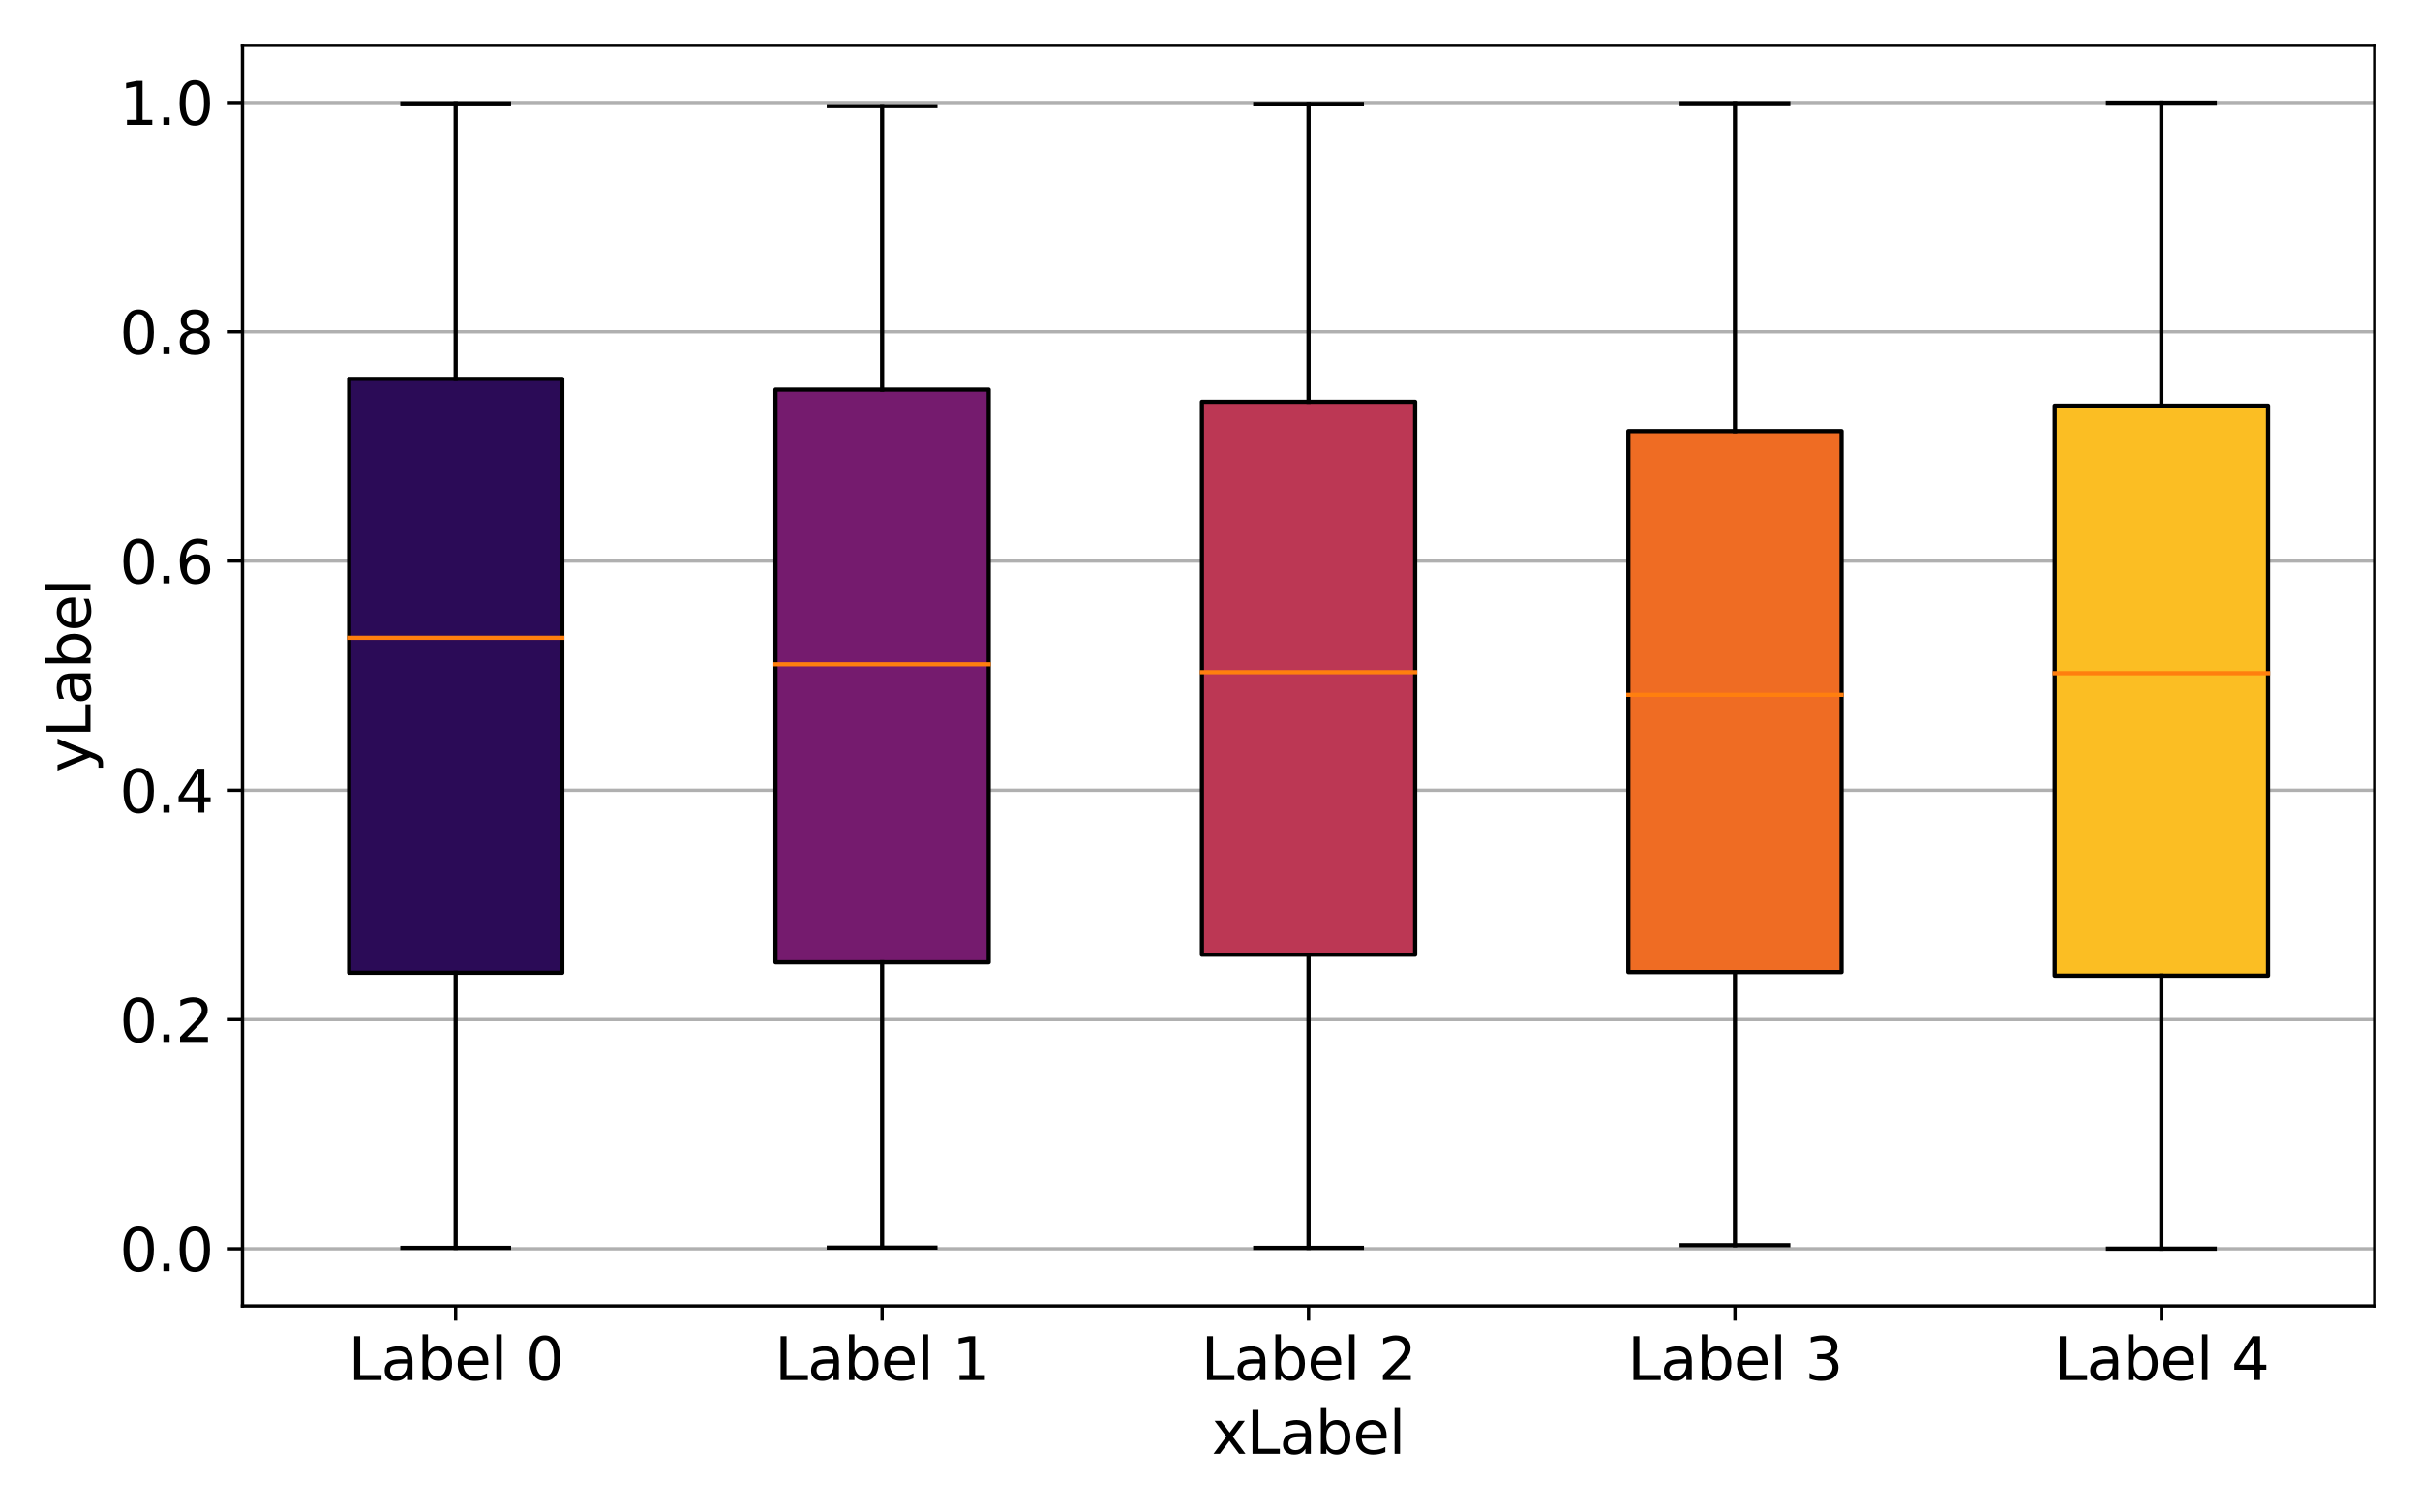 <?xml version="1.0" encoding="utf-8" standalone="no"?>
<!DOCTYPE svg PUBLIC "-//W3C//DTD SVG 1.1//EN"
  "http://www.w3.org/Graphics/SVG/1.1/DTD/svg11.dtd">
<svg xmlns:xlink="http://www.w3.org/1999/xlink" width="576pt" height="360pt" viewBox="0 0 576 360" xmlns="http://www.w3.org/2000/svg" version="1.1">
 <defs>
  <style type="text/css">*{stroke-linejoin: round; stroke-linecap: butt}</style>
 </defs>
 <g id="figure_1">
  <g id="patch_1">
   <path d="M 0 360 
L 576 360 
L 576 0 
L 0 0 
z
" style="fill: #ffffff"/>
  </g>
  <g id="axes_1">
   <g id="patch_2">
    <path d="M 57.71 310.84 
L 565.2 310.84 
L 565.2 10.8 
L 57.71 10.8 
z
" style="fill: #ffffff"/>
   </g>
   <g id="matplotlib.axis_1">
    <g id="xtick_1">
     <g id="line2d_1">
      <defs>
       <path id="m2b777df96d" d="M 0 0 
L 0 3.5 
" style="stroke: #000000; stroke-width: 0.8"/>
      </defs>
      <g>
       <use xlink:href="#m2b777df96d" x="108.459" y="310.84" style="stroke: #000000; stroke-width: 0.8"/>
      </g>
     </g>
     <g id="text_1">
      <!-- Label 0 -->
      <g transform="translate(82.895 328.478) scale(0.14 -0.14)">
       <defs>
        <path id="DejaVuSans-4c" d="M 628 4666 
L 1259 4666 
L 1259 531 
L 3531 531 
L 3531 0 
L 628 0 
L 628 4666 
z
" transform="scale(0.016)"/>
        <path id="DejaVuSans-61" d="M 2194 1759 
Q 1497 1759 1228 1600 
Q 959 1441 959 1056 
Q 959 750 1161 570 
Q 1363 391 1709 391 
Q 2188 391 2477 730 
Q 2766 1069 2766 1631 
L 2766 1759 
L 2194 1759 
z
M 3341 1997 
L 3341 0 
L 2766 0 
L 2766 531 
Q 2569 213 2275 61 
Q 1981 -91 1556 -91 
Q 1019 -91 701 211 
Q 384 513 384 1019 
Q 384 1609 779 1909 
Q 1175 2209 1959 2209 
L 2766 2209 
L 2766 2266 
Q 2766 2663 2505 2880 
Q 2244 3097 1772 3097 
Q 1472 3097 1187 3025 
Q 903 2953 641 2809 
L 641 3341 
Q 956 3463 1253 3523 
Q 1550 3584 1831 3584 
Q 2591 3584 2966 3190 
Q 3341 2797 3341 1997 
z
" transform="scale(0.016)"/>
        <path id="DejaVuSans-62" d="M 3116 1747 
Q 3116 2381 2855 2742 
Q 2594 3103 2138 3103 
Q 1681 3103 1420 2742 
Q 1159 2381 1159 1747 
Q 1159 1113 1420 752 
Q 1681 391 2138 391 
Q 2594 391 2855 752 
Q 3116 1113 3116 1747 
z
M 1159 2969 
Q 1341 3281 1617 3432 
Q 1894 3584 2278 3584 
Q 2916 3584 3314 3078 
Q 3713 2572 3713 1747 
Q 3713 922 3314 415 
Q 2916 -91 2278 -91 
Q 1894 -91 1617 61 
Q 1341 213 1159 525 
L 1159 0 
L 581 0 
L 581 4863 
L 1159 4863 
L 1159 2969 
z
" transform="scale(0.016)"/>
        <path id="DejaVuSans-65" d="M 3597 1894 
L 3597 1613 
L 953 1613 
Q 991 1019 1311 708 
Q 1631 397 2203 397 
Q 2534 397 2845 478 
Q 3156 559 3463 722 
L 3463 178 
Q 3153 47 2828 -22 
Q 2503 -91 2169 -91 
Q 1331 -91 842 396 
Q 353 884 353 1716 
Q 353 2575 817 3079 
Q 1281 3584 2069 3584 
Q 2775 3584 3186 3129 
Q 3597 2675 3597 1894 
z
M 3022 2063 
Q 3016 2534 2758 2815 
Q 2500 3097 2075 3097 
Q 1594 3097 1305 2825 
Q 1016 2553 972 2059 
L 3022 2063 
z
" transform="scale(0.016)"/>
        <path id="DejaVuSans-6c" d="M 603 4863 
L 1178 4863 
L 1178 0 
L 603 0 
L 603 4863 
z
" transform="scale(0.016)"/>
        <path id="DejaVuSans-20" transform="scale(0.016)"/>
        <path id="DejaVuSans-30" d="M 2034 4250 
Q 1547 4250 1301 3770 
Q 1056 3291 1056 2328 
Q 1056 1369 1301 889 
Q 1547 409 2034 409 
Q 2525 409 2770 889 
Q 3016 1369 3016 2328 
Q 3016 3291 2770 3770 
Q 2525 4250 2034 4250 
z
M 2034 4750 
Q 2819 4750 3233 4129 
Q 3647 3509 3647 2328 
Q 3647 1150 3233 529 
Q 2819 -91 2034 -91 
Q 1250 -91 836 529 
Q 422 1150 422 2328 
Q 422 3509 836 4129 
Q 1250 4750 2034 4750 
z
" transform="scale(0.016)"/>
       </defs>
       <use xlink:href="#DejaVuSans-4c"/>
       <use xlink:href="#DejaVuSans-61" x="55.713"/>
       <use xlink:href="#DejaVuSans-62" x="116.992"/>
       <use xlink:href="#DejaVuSans-65" x="180.469"/>
       <use xlink:href="#DejaVuSans-6c" x="241.992"/>
       <use xlink:href="#DejaVuSans-20" x="269.775"/>
       <use xlink:href="#DejaVuSans-30" x="301.562"/>
      </g>
     </g>
    </g>
    <g id="xtick_2">
     <g id="line2d_2">
      <g>
       <use xlink:href="#m2b777df96d" x="209.957" y="310.84" style="stroke: #000000; stroke-width: 0.8"/>
      </g>
     </g>
     <g id="text_2">
      <!-- Label 1 -->
      <g transform="translate(184.393 328.478) scale(0.14 -0.14)">
       <defs>
        <path id="DejaVuSans-31" d="M 794 531 
L 1825 531 
L 1825 4091 
L 703 3866 
L 703 4441 
L 1819 4666 
L 2450 4666 
L 2450 531 
L 3481 531 
L 3481 0 
L 794 0 
L 794 531 
z
" transform="scale(0.016)"/>
       </defs>
       <use xlink:href="#DejaVuSans-4c"/>
       <use xlink:href="#DejaVuSans-61" x="55.713"/>
       <use xlink:href="#DejaVuSans-62" x="116.992"/>
       <use xlink:href="#DejaVuSans-65" x="180.469"/>
       <use xlink:href="#DejaVuSans-6c" x="241.992"/>
       <use xlink:href="#DejaVuSans-20" x="269.775"/>
       <use xlink:href="#DejaVuSans-31" x="301.562"/>
      </g>
     </g>
    </g>
    <g id="xtick_3">
     <g id="line2d_3">
      <g>
       <use xlink:href="#m2b777df96d" x="311.455" y="310.84" style="stroke: #000000; stroke-width: 0.8"/>
      </g>
     </g>
     <g id="text_3">
      <!-- Label 2 -->
      <g transform="translate(285.891 328.478) scale(0.14 -0.14)">
       <defs>
        <path id="DejaVuSans-32" d="M 1228 531 
L 3431 531 
L 3431 0 
L 469 0 
L 469 531 
Q 828 903 1448 1529 
Q 2069 2156 2228 2338 
Q 2531 2678 2651 2914 
Q 2772 3150 2772 3378 
Q 2772 3750 2511 3984 
Q 2250 4219 1831 4219 
Q 1534 4219 1204 4116 
Q 875 4013 500 3803 
L 500 4441 
Q 881 4594 1212 4672 
Q 1544 4750 1819 4750 
Q 2544 4750 2975 4387 
Q 3406 4025 3406 3419 
Q 3406 3131 3298 2873 
Q 3191 2616 2906 2266 
Q 2828 2175 2409 1742 
Q 1991 1309 1228 531 
z
" transform="scale(0.016)"/>
       </defs>
       <use xlink:href="#DejaVuSans-4c"/>
       <use xlink:href="#DejaVuSans-61" x="55.713"/>
       <use xlink:href="#DejaVuSans-62" x="116.992"/>
       <use xlink:href="#DejaVuSans-65" x="180.469"/>
       <use xlink:href="#DejaVuSans-6c" x="241.992"/>
       <use xlink:href="#DejaVuSans-20" x="269.775"/>
       <use xlink:href="#DejaVuSans-32" x="301.562"/>
      </g>
     </g>
    </g>
    <g id="xtick_4">
     <g id="line2d_4">
      <g>
       <use xlink:href="#m2b777df96d" x="412.953" y="310.84" style="stroke: #000000; stroke-width: 0.8"/>
      </g>
     </g>
     <g id="text_4">
      <!-- Label 3 -->
      <g transform="translate(387.389 328.478) scale(0.14 -0.14)">
       <defs>
        <path id="DejaVuSans-33" d="M 2597 2516 
Q 3050 2419 3304 2112 
Q 3559 1806 3559 1356 
Q 3559 666 3084 287 
Q 2609 -91 1734 -91 
Q 1441 -91 1130 -33 
Q 819 25 488 141 
L 488 750 
Q 750 597 1062 519 
Q 1375 441 1716 441 
Q 2309 441 2620 675 
Q 2931 909 2931 1356 
Q 2931 1769 2642 2001 
Q 2353 2234 1838 2234 
L 1294 2234 
L 1294 2753 
L 1863 2753 
Q 2328 2753 2575 2939 
Q 2822 3125 2822 3475 
Q 2822 3834 2567 4026 
Q 2313 4219 1838 4219 
Q 1578 4219 1281 4162 
Q 984 4106 628 3988 
L 628 4550 
Q 988 4650 1302 4700 
Q 1616 4750 1894 4750 
Q 2613 4750 3031 4423 
Q 3450 4097 3450 3541 
Q 3450 3153 3228 2886 
Q 3006 2619 2597 2516 
z
" transform="scale(0.016)"/>
       </defs>
       <use xlink:href="#DejaVuSans-4c"/>
       <use xlink:href="#DejaVuSans-61" x="55.713"/>
       <use xlink:href="#DejaVuSans-62" x="116.992"/>
       <use xlink:href="#DejaVuSans-65" x="180.469"/>
       <use xlink:href="#DejaVuSans-6c" x="241.992"/>
       <use xlink:href="#DejaVuSans-20" x="269.775"/>
       <use xlink:href="#DejaVuSans-33" x="301.562"/>
      </g>
     </g>
    </g>
    <g id="xtick_5">
     <g id="line2d_5">
      <g>
       <use xlink:href="#m2b777df96d" x="514.451" y="310.84" style="stroke: #000000; stroke-width: 0.8"/>
      </g>
     </g>
     <g id="text_5">
      <!-- Label 4 -->
      <g transform="translate(488.887 328.478) scale(0.14 -0.14)">
       <defs>
        <path id="DejaVuSans-34" d="M 2419 4116 
L 825 1625 
L 2419 1625 
L 2419 4116 
z
M 2253 4666 
L 3047 4666 
L 3047 1625 
L 3713 1625 
L 3713 1100 
L 3047 1100 
L 3047 0 
L 2419 0 
L 2419 1100 
L 313 1100 
L 313 1709 
L 2253 4666 
z
" transform="scale(0.016)"/>
       </defs>
       <use xlink:href="#DejaVuSans-4c"/>
       <use xlink:href="#DejaVuSans-61" x="55.713"/>
       <use xlink:href="#DejaVuSans-62" x="116.992"/>
       <use xlink:href="#DejaVuSans-65" x="180.469"/>
       <use xlink:href="#DejaVuSans-6c" x="241.992"/>
       <use xlink:href="#DejaVuSans-20" x="269.775"/>
       <use xlink:href="#DejaVuSans-34" x="301.562"/>
      </g>
     </g>
    </g>
    <g id="text_6">
     <!-- xLabel -->
     <g transform="translate(288.426 346.027) scale(0.14 -0.14)">
      <defs>
       <path id="DejaVuSans-78" d="M 3513 3500 
L 2247 1797 
L 3578 0 
L 2900 0 
L 1881 1375 
L 863 0 
L 184 0 
L 1544 1831 
L 300 3500 
L 978 3500 
L 1906 2253 
L 2834 3500 
L 3513 3500 
z
" transform="scale(0.016)"/>
      </defs>
      <use xlink:href="#DejaVuSans-78"/>
      <use xlink:href="#DejaVuSans-4c" x="59.18"/>
      <use xlink:href="#DejaVuSans-61" x="114.893"/>
      <use xlink:href="#DejaVuSans-62" x="176.172"/>
      <use xlink:href="#DejaVuSans-65" x="239.648"/>
      <use xlink:href="#DejaVuSans-6c" x="301.172"/>
     </g>
    </g>
   </g>
   <g id="matplotlib.axis_2">
    <g id="ytick_1">
     <g id="line2d_6">
      <path d="M 57.71 297.236 
L 565.2 297.236 
" clip-path="url(#p3cb78e427d)" style="fill: none; stroke: #b0b0b0; stroke-width: 0.8; stroke-linecap: square"/>
     </g>
     <g id="line2d_7">
      <defs>
       <path id="mc707288e31" d="M 0 0 
L -3.5 0 
" style="stroke: #000000; stroke-width: 0.8"/>
      </defs>
      <g>
       <use xlink:href="#mc707288e31" x="57.71" y="297.236" style="stroke: #000000; stroke-width: 0.8"/>
      </g>
     </g>
     <g id="text_7">
      <!-- 0.0 -->
      <g transform="translate(28.446 302.555) scale(0.14 -0.14)">
       <defs>
        <path id="DejaVuSans-2e" d="M 684 794 
L 1344 794 
L 1344 0 
L 684 0 
L 684 794 
z
" transform="scale(0.016)"/>
       </defs>
       <use xlink:href="#DejaVuSans-30"/>
       <use xlink:href="#DejaVuSans-2e" x="63.623"/>
       <use xlink:href="#DejaVuSans-30" x="95.41"/>
      </g>
     </g>
    </g>
    <g id="ytick_2">
     <g id="line2d_8">
      <path d="M 57.71 242.669 
L 565.2 242.669 
" clip-path="url(#p3cb78e427d)" style="fill: none; stroke: #b0b0b0; stroke-width: 0.8; stroke-linecap: square"/>
     </g>
     <g id="line2d_9">
      <g>
       <use xlink:href="#mc707288e31" x="57.71" y="242.669" style="stroke: #000000; stroke-width: 0.8"/>
      </g>
     </g>
     <g id="text_8">
      <!-- 0.2 -->
      <g transform="translate(28.446 247.988) scale(0.14 -0.14)">
       <use xlink:href="#DejaVuSans-30"/>
       <use xlink:href="#DejaVuSans-2e" x="63.623"/>
       <use xlink:href="#DejaVuSans-32" x="95.41"/>
      </g>
     </g>
    </g>
    <g id="ytick_3">
     <g id="line2d_10">
      <path d="M 57.71 188.102 
L 565.2 188.102 
" clip-path="url(#p3cb78e427d)" style="fill: none; stroke: #b0b0b0; stroke-width: 0.8; stroke-linecap: square"/>
     </g>
     <g id="line2d_11">
      <g>
       <use xlink:href="#mc707288e31" x="57.71" y="188.102" style="stroke: #000000; stroke-width: 0.8"/>
      </g>
     </g>
     <g id="text_9">
      <!-- 0.4 -->
      <g transform="translate(28.446 193.42) scale(0.14 -0.14)">
       <use xlink:href="#DejaVuSans-30"/>
       <use xlink:href="#DejaVuSans-2e" x="63.623"/>
       <use xlink:href="#DejaVuSans-34" x="95.41"/>
      </g>
     </g>
    </g>
    <g id="ytick_4">
     <g id="line2d_12">
      <path d="M 57.71 133.534 
L 565.2 133.534 
" clip-path="url(#p3cb78e427d)" style="fill: none; stroke: #b0b0b0; stroke-width: 0.8; stroke-linecap: square"/>
     </g>
     <g id="line2d_13">
      <g>
       <use xlink:href="#mc707288e31" x="57.71" y="133.534" style="stroke: #000000; stroke-width: 0.8"/>
      </g>
     </g>
     <g id="text_10">
      <!-- 0.6 -->
      <g transform="translate(28.446 138.853) scale(0.14 -0.14)">
       <defs>
        <path id="DejaVuSans-36" d="M 2113 2584 
Q 1688 2584 1439 2293 
Q 1191 2003 1191 1497 
Q 1191 994 1439 701 
Q 1688 409 2113 409 
Q 2538 409 2786 701 
Q 3034 994 3034 1497 
Q 3034 2003 2786 2293 
Q 2538 2584 2113 2584 
z
M 3366 4563 
L 3366 3988 
Q 3128 4100 2886 4159 
Q 2644 4219 2406 4219 
Q 1781 4219 1451 3797 
Q 1122 3375 1075 2522 
Q 1259 2794 1537 2939 
Q 1816 3084 2150 3084 
Q 2853 3084 3261 2657 
Q 3669 2231 3669 1497 
Q 3669 778 3244 343 
Q 2819 -91 2113 -91 
Q 1303 -91 875 529 
Q 447 1150 447 2328 
Q 447 3434 972 4092 
Q 1497 4750 2381 4750 
Q 2619 4750 2861 4703 
Q 3103 4656 3366 4563 
z
" transform="scale(0.016)"/>
       </defs>
       <use xlink:href="#DejaVuSans-30"/>
       <use xlink:href="#DejaVuSans-2e" x="63.623"/>
       <use xlink:href="#DejaVuSans-36" x="95.41"/>
      </g>
     </g>
    </g>
    <g id="ytick_5">
     <g id="line2d_14">
      <path d="M 57.71 78.967 
L 565.2 78.967 
" clip-path="url(#p3cb78e427d)" style="fill: none; stroke: #b0b0b0; stroke-width: 0.8; stroke-linecap: square"/>
     </g>
     <g id="line2d_15">
      <g>
       <use xlink:href="#mc707288e31" x="57.71" y="78.967" style="stroke: #000000; stroke-width: 0.8"/>
      </g>
     </g>
     <g id="text_11">
      <!-- 0.8 -->
      <g transform="translate(28.446 84.286) scale(0.14 -0.14)">
       <defs>
        <path id="DejaVuSans-38" d="M 2034 2216 
Q 1584 2216 1326 1975 
Q 1069 1734 1069 1313 
Q 1069 891 1326 650 
Q 1584 409 2034 409 
Q 2484 409 2743 651 
Q 3003 894 3003 1313 
Q 3003 1734 2745 1975 
Q 2488 2216 2034 2216 
z
M 1403 2484 
Q 997 2584 770 2862 
Q 544 3141 544 3541 
Q 544 4100 942 4425 
Q 1341 4750 2034 4750 
Q 2731 4750 3128 4425 
Q 3525 4100 3525 3541 
Q 3525 3141 3298 2862 
Q 3072 2584 2669 2484 
Q 3125 2378 3379 2068 
Q 3634 1759 3634 1313 
Q 3634 634 3220 271 
Q 2806 -91 2034 -91 
Q 1263 -91 848 271 
Q 434 634 434 1313 
Q 434 1759 690 2068 
Q 947 2378 1403 2484 
z
M 1172 3481 
Q 1172 3119 1398 2916 
Q 1625 2713 2034 2713 
Q 2441 2713 2670 2916 
Q 2900 3119 2900 3481 
Q 2900 3844 2670 4047 
Q 2441 4250 2034 4250 
Q 1625 4250 1398 4047 
Q 1172 3844 1172 3481 
z
" transform="scale(0.016)"/>
       </defs>
       <use xlink:href="#DejaVuSans-30"/>
       <use xlink:href="#DejaVuSans-2e" x="63.623"/>
       <use xlink:href="#DejaVuSans-38" x="95.41"/>
      </g>
     </g>
    </g>
    <g id="ytick_6">
     <g id="line2d_16">
      <path d="M 57.71 24.4 
L 565.2 24.4 
" clip-path="url(#p3cb78e427d)" style="fill: none; stroke: #b0b0b0; stroke-width: 0.8; stroke-linecap: square"/>
     </g>
     <g id="line2d_17">
      <g>
       <use xlink:href="#mc707288e31" x="57.71" y="24.4" style="stroke: #000000; stroke-width: 0.8"/>
      </g>
     </g>
     <g id="text_12">
      <!-- 1.0 -->
      <g transform="translate(28.446 29.718) scale(0.14 -0.14)">
       <use xlink:href="#DejaVuSans-31"/>
       <use xlink:href="#DejaVuSans-2e" x="63.623"/>
       <use xlink:href="#DejaVuSans-30" x="95.41"/>
      </g>
     </g>
    </g>
    <g id="text_13">
     <!-- yLabel -->
     <g transform="translate(21.534 183.849) rotate(-90) scale(0.14 -0.14)">
      <defs>
       <path id="DejaVuSans-79" d="M 2059 -325 
Q 1816 -950 1584 -1140 
Q 1353 -1331 966 -1331 
L 506 -1331 
L 506 -850 
L 844 -850 
Q 1081 -850 1212 -737 
Q 1344 -625 1503 -206 
L 1606 56 
L 191 3500 
L 800 3500 
L 1894 763 
L 2988 3500 
L 3597 3500 
L 2059 -325 
z
" transform="scale(0.016)"/>
      </defs>
      <use xlink:href="#DejaVuSans-79"/>
      <use xlink:href="#DejaVuSans-4c" x="59.18"/>
      <use xlink:href="#DejaVuSans-61" x="114.893"/>
      <use xlink:href="#DejaVuSans-62" x="176.172"/>
      <use xlink:href="#DejaVuSans-65" x="239.648"/>
      <use xlink:href="#DejaVuSans-6c" x="301.172"/>
     </g>
    </g>
   </g>
   <g id="patch_3">
    <path d="M 83.085 231.528 
L 133.833 231.528 
L 133.833 90.173 
L 83.085 90.173 
L 83.085 231.528 
z
" clip-path="url(#p3cb78e427d)" style="fill: #2b0b57; stroke: #000000; stroke-linejoin: miter"/>
   </g>
   <g id="line2d_18">
    <path d="M 108.459 231.528 
L 108.459 297.009 
" clip-path="url(#p3cb78e427d)" style="fill: none; stroke: #000000; stroke-linecap: square"/>
   </g>
   <g id="line2d_19">
    <path d="M 108.459 90.173 
L 108.459 24.594 
" clip-path="url(#p3cb78e427d)" style="fill: none; stroke: #000000; stroke-linecap: square"/>
   </g>
   <g id="line2d_20">
    <path d="M 95.772 297.009 
L 121.146 297.009 
" clip-path="url(#p3cb78e427d)" style="fill: none; stroke: #000000; stroke-linecap: square"/>
   </g>
   <g id="line2d_21">
    <path d="M 95.772 24.594 
L 121.146 24.594 
" clip-path="url(#p3cb78e427d)" style="fill: none; stroke: #000000; stroke-linecap: square"/>
   </g>
   <g id="patch_4">
    <path d="M 184.583 229.033 
L 235.332 229.033 
L 235.332 92.733 
L 184.583 92.733 
L 184.583 229.033 
z
" clip-path="url(#p3cb78e427d)" style="fill: #751b6e; stroke: #000000; stroke-linejoin: miter"/>
   </g>
   <g id="line2d_22">
    <path d="M 209.957 229.033 
L 209.957 296.951 
" clip-path="url(#p3cb78e427d)" style="fill: none; stroke: #000000; stroke-linecap: square"/>
   </g>
   <g id="line2d_23">
    <path d="M 209.957 92.733 
L 209.957 25.275 
" clip-path="url(#p3cb78e427d)" style="fill: none; stroke: #000000; stroke-linecap: square"/>
   </g>
   <g id="line2d_24">
    <path d="M 197.27 296.951 
L 222.644 296.951 
" clip-path="url(#p3cb78e427d)" style="fill: none; stroke: #000000; stroke-linecap: square"/>
   </g>
   <g id="line2d_25">
    <path d="M 197.27 25.275 
L 222.644 25.275 
" clip-path="url(#p3cb78e427d)" style="fill: none; stroke: #000000; stroke-linecap: square"/>
   </g>
   <g id="patch_5">
    <path d="M 286.08 227.231 
L 336.829 227.231 
L 336.829 95.623 
L 286.08 95.623 
L 286.08 227.231 
z
" clip-path="url(#p3cb78e427d)" style="fill: #bc3754; stroke: #000000; stroke-linejoin: miter"/>
   </g>
   <g id="line2d_26">
    <path d="M 311.455 227.231 
L 311.455 297.009 
" clip-path="url(#p3cb78e427d)" style="fill: none; stroke: #000000; stroke-linecap: square"/>
   </g>
   <g id="line2d_27">
    <path d="M 311.455 95.623 
L 311.455 24.733 
" clip-path="url(#p3cb78e427d)" style="fill: none; stroke: #000000; stroke-linecap: square"/>
   </g>
   <g id="line2d_28">
    <path d="M 298.768 297.009 
L 324.142 297.009 
" clip-path="url(#p3cb78e427d)" style="fill: none; stroke: #000000; stroke-linecap: square"/>
   </g>
   <g id="line2d_29">
    <path d="M 298.768 24.733 
L 324.142 24.733 
" clip-path="url(#p3cb78e427d)" style="fill: none; stroke: #000000; stroke-linecap: square"/>
   </g>
   <g id="patch_6">
    <path d="M 387.579 231.368 
L 438.327 231.368 
L 438.327 102.605 
L 387.579 102.605 
L 387.579 231.368 
z
" clip-path="url(#p3cb78e427d)" style="fill: #ef6c23; stroke: #000000; stroke-linejoin: miter"/>
   </g>
   <g id="line2d_30">
    <path d="M 412.953 231.368 
L 412.953 296.375 
" clip-path="url(#p3cb78e427d)" style="fill: none; stroke: #000000; stroke-linecap: square"/>
   </g>
   <g id="line2d_31">
    <path d="M 412.953 102.605 
L 412.953 24.567 
" clip-path="url(#p3cb78e427d)" style="fill: none; stroke: #000000; stroke-linecap: square"/>
   </g>
   <g id="line2d_32">
    <path d="M 400.266 296.375 
L 425.64 296.375 
" clip-path="url(#p3cb78e427d)" style="fill: none; stroke: #000000; stroke-linecap: square"/>
   </g>
   <g id="line2d_33">
    <path d="M 400.266 24.567 
L 425.64 24.567 
" clip-path="url(#p3cb78e427d)" style="fill: none; stroke: #000000; stroke-linecap: square"/>
   </g>
   <g id="patch_7">
    <path d="M 489.077 232.227 
L 539.826 232.227 
L 539.826 96.547 
L 489.077 96.547 
L 489.077 232.227 
z
" clip-path="url(#p3cb78e427d)" style="fill: #fbbe23; stroke: #000000; stroke-linejoin: miter"/>
   </g>
   <g id="line2d_34">
    <path d="M 514.451 232.227 
L 514.451 297.202 
" clip-path="url(#p3cb78e427d)" style="fill: none; stroke: #000000; stroke-linecap: square"/>
   </g>
   <g id="line2d_35">
    <path d="M 514.451 96.547 
L 514.451 24.438 
" clip-path="url(#p3cb78e427d)" style="fill: none; stroke: #000000; stroke-linecap: square"/>
   </g>
   <g id="line2d_36">
    <path d="M 501.764 297.202 
L 527.138 297.202 
" clip-path="url(#p3cb78e427d)" style="fill: none; stroke: #000000; stroke-linecap: square"/>
   </g>
   <g id="line2d_37">
    <path d="M 501.764 24.438 
L 527.138 24.438 
" clip-path="url(#p3cb78e427d)" style="fill: none; stroke: #000000; stroke-linecap: square"/>
   </g>
   <g id="line2d_38">
    <path d="M 83.085 151.815 
L 133.833 151.815 
" clip-path="url(#p3cb78e427d)" style="fill: none; stroke: #ff7f0e; stroke-linecap: square"/>
   </g>
   <g id="line2d_39">
    <path d="M 184.583 158.117 
L 235.332 158.117 
" clip-path="url(#p3cb78e427d)" style="fill: none; stroke: #ff7f0e; stroke-linecap: square"/>
   </g>
   <g id="line2d_40">
    <path d="M 286.08 159.999 
L 336.829 159.999 
" clip-path="url(#p3cb78e427d)" style="fill: none; stroke: #ff7f0e; stroke-linecap: square"/>
   </g>
   <g id="line2d_41">
    <path d="M 387.579 165.388 
L 438.327 165.388 
" clip-path="url(#p3cb78e427d)" style="fill: none; stroke: #ff7f0e; stroke-linecap: square"/>
   </g>
   <g id="line2d_42">
    <path d="M 489.077 160.235 
L 539.826 160.235 
" clip-path="url(#p3cb78e427d)" style="fill: none; stroke: #ff7f0e; stroke-linecap: square"/>
   </g>
   <g id="patch_8">
    <path d="M 57.71 310.84 
L 57.71 10.8 
" style="fill: none; stroke: #000000; stroke-width: 0.8; stroke-linejoin: miter; stroke-linecap: square"/>
   </g>
   <g id="patch_9">
    <path d="M 565.2 310.84 
L 565.2 10.8 
" style="fill: none; stroke: #000000; stroke-width: 0.8; stroke-linejoin: miter; stroke-linecap: square"/>
   </g>
   <g id="patch_10">
    <path d="M 57.71 310.84 
L 565.2 310.84 
" style="fill: none; stroke: #000000; stroke-width: 0.8; stroke-linejoin: miter; stroke-linecap: square"/>
   </g>
   <g id="patch_11">
    <path d="M 57.71 10.8 
L 565.2 10.8 
" style="fill: none; stroke: #000000; stroke-width: 0.8; stroke-linejoin: miter; stroke-linecap: square"/>
   </g>
  </g>
 </g>
 <defs>
  <clipPath id="p3cb78e427d">
   <rect x="57.71" y="10.8" width="507.49" height="300.04"/>
  </clipPath>
 </defs>
</svg>
